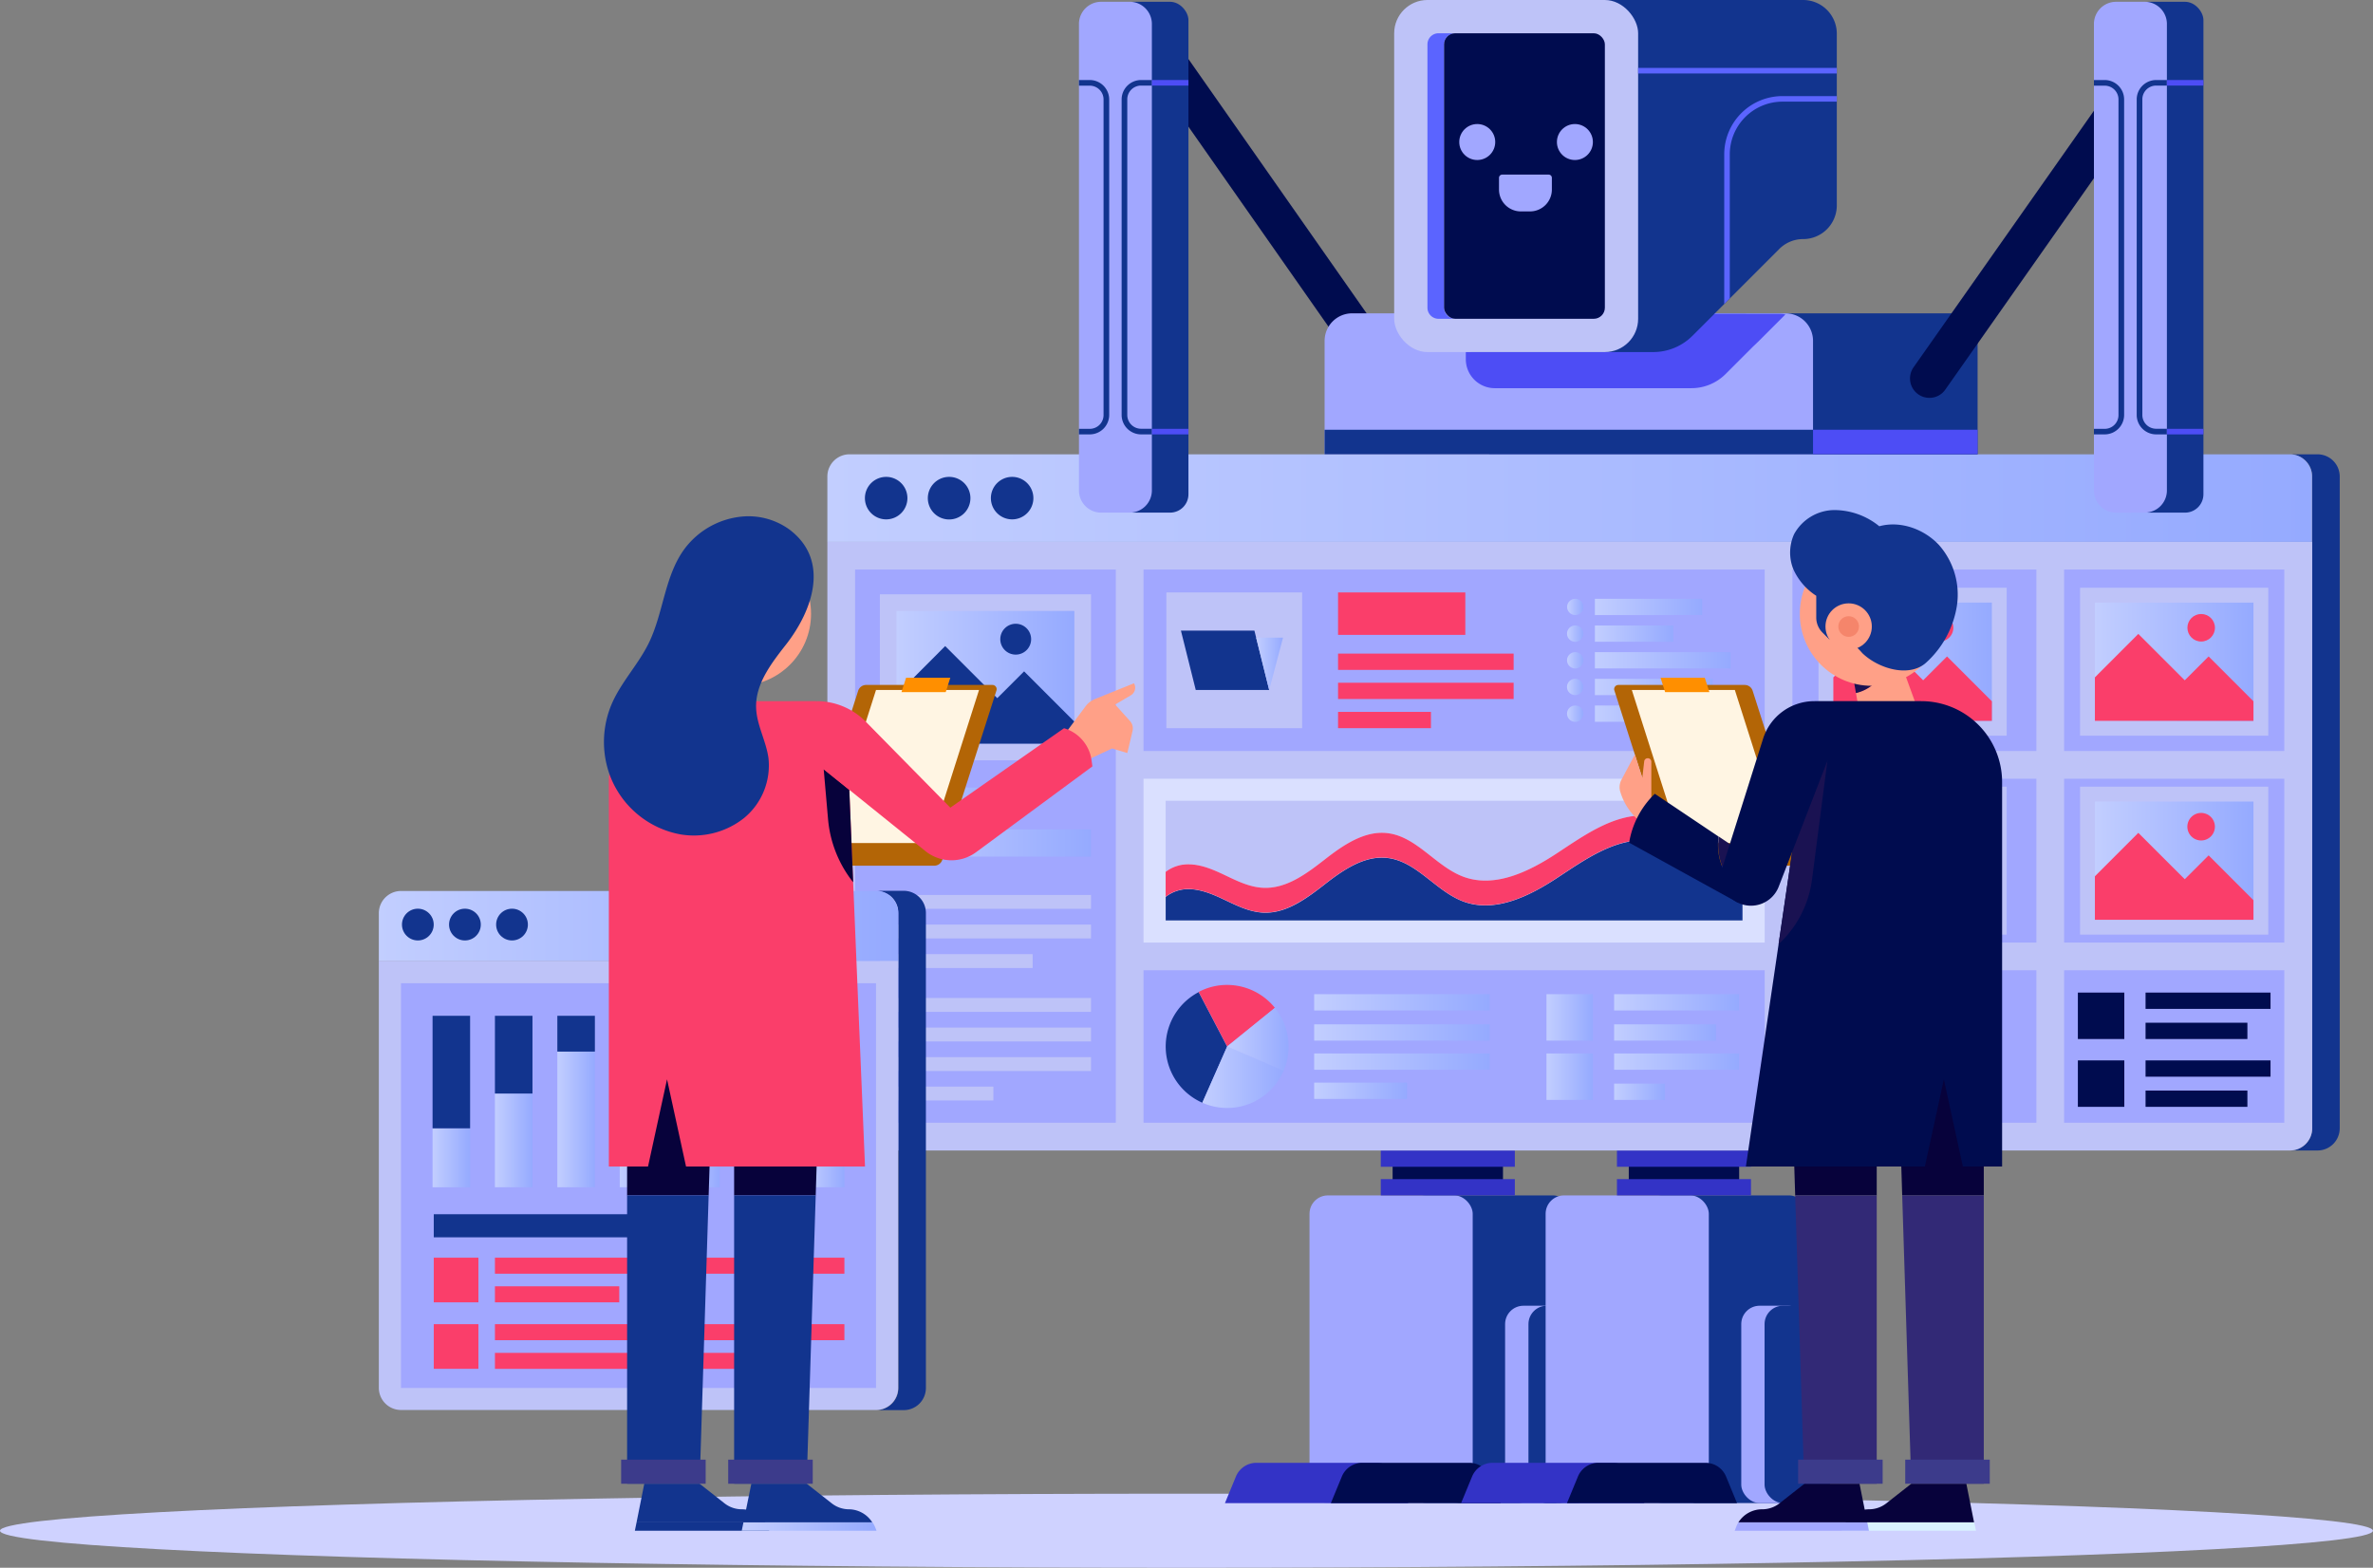 <svg id="Layer_1" data-name="Layer 1" xmlns="http://www.w3.org/2000/svg" xmlns:xlink="http://www.w3.org/1999/xlink" viewBox="0 0 517.09 341.64"><rect x="0" y="0" width="517.09" height="341.64" fill="#808080" stroke="none"/><defs><style>.cls-1{fill:#cfd2ff;}.cls-2{fill:#12348e;}.cls-3{fill:#a1a7ff;}.cls-4{fill:#3333c6;}.cls-5{fill:#000b4f;}.cls-6{fill:#bec3f8;}.cls-7{fill:url(#linear-gradient);}.cls-8{fill:#dae0ff;}.cls-9{fill:url(#linear-gradient-2);}.cls-10{fill:url(#linear-gradient-3);}.cls-11{fill:url(#linear-gradient-4);}.cls-12{fill:url(#linear-gradient-5);}.cls-13{fill:#fa3e6a;}.cls-14{fill:url(#linear-gradient-6);}.cls-15{fill:url(#linear-gradient-7);}.cls-16{fill:url(#linear-gradient-8);}.cls-17{fill:url(#linear-gradient-9);}.cls-18{fill:url(#linear-gradient-10);}.cls-19{fill:url(#linear-gradient-11);}.cls-20{fill:url(#linear-gradient-12);}.cls-21{fill:url(#linear-gradient-13);}.cls-22{fill:url(#linear-gradient-14);}.cls-23{fill:url(#linear-gradient-15);}.cls-24{fill:url(#linear-gradient-16);}.cls-25{fill:url(#linear-gradient-17);}.cls-26{fill:url(#linear-gradient-18);}.cls-27{fill:url(#linear-gradient-19);}.cls-28{fill:url(#linear-gradient-20);}.cls-29{fill:url(#linear-gradient-21);}.cls-30{fill:url(#linear-gradient-22);}.cls-31{fill:url(#linear-gradient-23);}.cls-32{fill:url(#linear-gradient-24);}.cls-33{fill:#000c4f;}.cls-34{fill:url(#linear-gradient-25);}.cls-35{fill:url(#linear-gradient-26);}.cls-36{fill:url(#linear-gradient-27);}.cls-37{fill:url(#linear-gradient-28);}.cls-38{fill:url(#linear-gradient-29);}.cls-39{fill:url(#linear-gradient-30);}.cls-40{fill:url(#linear-gradient-31);}.cls-41{fill:#ffa087;}.cls-42{fill:#1a1252;}.cls-43{fill:#f5856b;}.cls-44{fill:#b36506;}.cls-45{fill:#fff5e3;}.cls-46{fill:#ff8f00;}.cls-47{fill:#07023b;}.cls-48{fill:#322976;}.cls-49{fill:#d9f2ff;}.cls-50{fill:#3c3b8b;}.cls-51{fill:url(#linear-gradient-32);}.cls-52{fill:url(#linear-gradient-33);}.cls-53{fill:url(#linear-gradient-34);}.cls-54{fill:url(#linear-gradient-35);}.cls-55{fill:url(#linear-gradient-36);}.cls-56{fill:url(#linear-gradient-37);}.cls-57{fill:url(#linear-gradient-38);}.cls-58{fill:url(#linear-gradient-39);}.cls-59{fill:url(#linear-gradient-40);}.cls-60{fill:#4d4df5;}.cls-61{fill:#5b64ff;}</style><linearGradient id="linear-gradient" x1="180.29" y1="108.52" x2="503.8" y2="108.52" gradientUnits="userSpaceOnUse"><stop offset="0" stop-color="#c2ceff"/><stop offset="1" stop-color="#95aaff"/></linearGradient><linearGradient id="linear-gradient-2" x1="195.35" y1="147.6" x2="234.12" y2="147.6" gradientTransform="translate(67.14 362.33) rotate(-90)" xlink:href="#linear-gradient"/><linearGradient id="linear-gradient-3" x1="191.73" y1="174.58" x2="221.19" y2="174.58" xlink:href="#linear-gradient"/><linearGradient id="linear-gradient-4" x1="191.73" y1="183.71" x2="237.74" y2="183.71" xlink:href="#linear-gradient"/><linearGradient id="linear-gradient-5" x1="273.72" y1="144.65" x2="279.58" y2="144.65" xlink:href="#linear-gradient"/><linearGradient id="linear-gradient-6" x1="347.54" y1="132.26" x2="370.93" y2="132.26" xlink:href="#linear-gradient"/><linearGradient id="linear-gradient-7" x1="341.48" y1="132.26" x2="345.03" y2="132.26" xlink:href="#linear-gradient"/><linearGradient id="linear-gradient-8" x1="347.54" y1="138.07" x2="364.62" y2="138.07" xlink:href="#linear-gradient"/><linearGradient id="linear-gradient-9" x1="341.48" y1="138.07" x2="345.03" y2="138.07" xlink:href="#linear-gradient"/><linearGradient id="linear-gradient-10" x1="347.54" y1="143.89" x2="377.12" y2="143.89" xlink:href="#linear-gradient"/><linearGradient id="linear-gradient-11" x1="341.48" y1="143.89" x2="345.03" y2="143.89" xlink:href="#linear-gradient"/><linearGradient id="linear-gradient-12" x1="347.54" y1="149.7" x2="373.23" y2="149.7" xlink:href="#linear-gradient"/><linearGradient id="linear-gradient-13" x1="341.48" y1="149.7" x2="345.03" y2="149.7" xlink:href="#linear-gradient"/><linearGradient id="linear-gradient-14" x1="347.54" y1="155.52" x2="369.61" y2="155.52" xlink:href="#linear-gradient"/><linearGradient id="linear-gradient-15" x1="341.48" y1="155.52" x2="345.03" y2="155.52" xlink:href="#linear-gradient"/><linearGradient id="linear-gradient-16" x1="286.37" y1="224.99" x2="324.63" y2="224.99" xlink:href="#linear-gradient"/><linearGradient id="linear-gradient-17" x1="286.37" y1="218.42" x2="324.63" y2="218.42" xlink:href="#linear-gradient"/><linearGradient id="linear-gradient-18" x1="286.37" y1="231.34" x2="324.63" y2="231.34" xlink:href="#linear-gradient"/><linearGradient id="linear-gradient-19" x1="286.37" y1="237.69" x2="306.61" y2="237.69" xlink:href="#linear-gradient"/><linearGradient id="linear-gradient-20" x1="261.99" y1="234.75" x2="279.71" y2="234.75" xlink:href="#linear-gradient"/><linearGradient id="linear-gradient-21" x1="267.4" y1="226.48" x2="280.79" y2="226.48" xlink:href="#linear-gradient"/><linearGradient id="linear-gradient-22" x1="351.73" y1="224.99" x2="373.92" y2="224.99" xlink:href="#linear-gradient"/><linearGradient id="linear-gradient-23" x1="351.73" y1="218.42" x2="378.96" y2="218.42" xlink:href="#linear-gradient"/><linearGradient id="linear-gradient-24" x1="336.99" y1="221.71" x2="347.1" y2="221.71" xlink:href="#linear-gradient"/><linearGradient id="linear-gradient-25" x1="351.73" y1="237.91" x2="362.83" y2="237.91" xlink:href="#linear-gradient"/><linearGradient id="linear-gradient-26" x1="351.73" y1="231.34" x2="378.96" y2="231.34" xlink:href="#linear-gradient"/><linearGradient id="linear-gradient-27" x1="336.99" y1="234.63" x2="347.1" y2="234.63" xlink:href="#linear-gradient"/><linearGradient id="linear-gradient-28" x1="399.49" y1="144.2" x2="434.04" y2="144.2" gradientTransform="translate(272.57 560.97) rotate(-90)" xlink:href="#linear-gradient"/><linearGradient id="linear-gradient-29" x1="456.49" y1="144.2" x2="491.04" y2="144.2" gradientTransform="translate(329.56 617.97) rotate(-90)" xlink:href="#linear-gradient"/><linearGradient id="linear-gradient-30" x1="399.49" y1="187.55" x2="434.04" y2="187.55" gradientTransform="translate(229.22 604.32) rotate(-90)" xlink:href="#linear-gradient"/><linearGradient id="linear-gradient-31" x1="456.49" y1="187.55" x2="491.04" y2="187.55" gradientTransform="translate(286.21 661.32) rotate(-90)" xlink:href="#linear-gradient"/><linearGradient id="linear-gradient-32" x1="82.55" y1="201.78" x2="195.72" y2="201.78" xlink:href="#linear-gradient"/><linearGradient id="linear-gradient-33" x1="94.26" y1="252.3" x2="102.44" y2="252.3" xlink:href="#linear-gradient"/><linearGradient id="linear-gradient-34" x1="107.85" y1="248.51" x2="116.03" y2="248.51" xlink:href="#linear-gradient"/><linearGradient id="linear-gradient-35" x1="121.45" y1="243.94" x2="129.63" y2="243.94" xlink:href="#linear-gradient"/><linearGradient id="linear-gradient-36" x1="135.05" y1="246.74" x2="143.22" y2="246.74" xlink:href="#linear-gradient"/><linearGradient id="linear-gradient-37" x1="148.64" y1="242.84" x2="156.82" y2="242.84" xlink:href="#linear-gradient"/><linearGradient id="linear-gradient-38" x1="162.24" y1="249.27" x2="170.41" y2="249.27" xlink:href="#linear-gradient"/><linearGradient id="linear-gradient-39" x1="175.83" y1="245.3" x2="184.01" y2="245.3" xlink:href="#linear-gradient"/><linearGradient id="linear-gradient-40" x1="161.67" y1="332.66" x2="190.95" y2="332.66" xlink:href="#linear-gradient"/></defs><title> Groundbreaking Possibilities with AI</title><ellipse class="cls-1" cx="258.54" cy="333.57" rx="258.54" ry="8.07"/><rect class="cls-2" x="306.85" y="260.5" width="35.56" height="67.04" rx="4"/><rect class="cls-3" x="285.35" y="260.5" width="35.56" height="67.04" rx="4"/><path class="cls-4" d="M273.78,318.77H300a4.84,4.84,0,0,1,4.47,3l2.39,5.79H266.92l2.39-5.79A4.84,4.84,0,0,1,273.78,318.77Z"/><path class="cls-5" d="M296.85,318.77h23.34a4.84,4.84,0,0,1,4.47,3l2.39,5.79H290l2.39-5.79A4.84,4.84,0,0,1,296.85,318.77Z"/><rect class="cls-3" x="327.97" y="284.54" width="14.26" height="43" rx="4"/><rect class="cls-2" x="333.06" y="284.54" width="14.26" height="43" rx="4"/><rect class="cls-5" x="303.46" y="253.88" width="24.05" height="3.55"/><rect class="cls-4" x="300.88" y="256.95" width="29.21" height="3.55"/><rect class="cls-4" x="300.88" y="250.71" width="29.21" height="3.55"/><rect class="cls-2" x="358.31" y="260.5" width="35.56" height="67.04" rx="4"/><rect class="cls-3" x="336.8" y="260.5" width="35.56" height="67.04" rx="4"/><path class="cls-4" d="M325.24,318.77h26.21a4.84,4.84,0,0,1,4.47,3l2.39,5.79H318.38l2.39-5.79A4.84,4.84,0,0,1,325.24,318.77Z"/><path class="cls-5" d="M348.3,318.77h23.35a4.84,4.84,0,0,1,4.47,3l2.39,5.79H341.45l2.39-5.79A4.83,4.83,0,0,1,348.3,318.77Z"/><rect class="cls-3" x="379.43" y="284.54" width="14.26" height="43" rx="4"/><rect class="cls-2" x="384.51" y="284.54" width="14.26" height="43" rx="4"/><rect class="cls-5" x="354.92" y="253.88" width="24.05" height="3.55"/><rect class="cls-4" x="352.34" y="256.95" width="29.21" height="3.55"/><rect class="cls-4" x="352.34" y="250.71" width="29.21" height="3.55"/><path class="cls-2" d="M505,99h-6a4.84,4.84,0,0,1,4.84,4.83V245.88a4.84,4.84,0,0,1-4.84,4.83h6a4.84,4.84,0,0,0,4.84-4.83V103.81A4.84,4.84,0,0,0,505,99Z"/><path class="cls-6" d="M180.29,118.07V245.88a4.83,4.83,0,0,0,4.83,4.83H499a4.84,4.84,0,0,0,4.84-4.83V118.07Z"/><path class="cls-7" d="M503.8,103.81A4.84,4.84,0,0,0,499,99H185.12a4.83,4.83,0,0,0-4.83,4.83v14.26H503.8Z"/><path class="cls-2" d="M197.73,108.55a4.63,4.63,0,1,1-4.63-4.63A4.63,4.63,0,0,1,197.73,108.55Z"/><path class="cls-2" d="M211.46,108.55a4.64,4.64,0,1,1-4.63-4.63A4.63,4.63,0,0,1,211.46,108.55Z"/><path class="cls-2" d="M225.18,108.55a4.63,4.63,0,1,1-4.63-4.63A4.63,4.63,0,0,1,225.18,108.55Z"/><rect class="cls-3" x="449.78" y="211.44" width="47.98" height="33.22"/><rect class="cls-3" x="390.58" y="169.7" width="53.16" height="35.7"/><rect class="cls-3" x="390.58" y="211.44" width="53.16" height="33.22"/><rect class="cls-3" x="249.18" y="211.44" width="135.36" height="33.22"/><rect class="cls-8" x="249.18" y="169.7" width="135.36" height="35.7"/><rect class="cls-3" x="449.78" y="124.11" width="47.98" height="39.55"/><rect class="cls-3" x="186.33" y="124.11" width="56.81" height="120.55"/><rect class="cls-3" x="449.78" y="169.7" width="47.98" height="35.7"/><rect class="cls-3" x="390.58" y="124.11" width="53.16" height="39.55"/><rect class="cls-3" x="249.18" y="124.11" width="135.36" height="39.55"/><rect class="cls-6" x="191.73" y="129.51" width="46.01" height="36.17"/><rect class="cls-9" x="200.27" y="128.22" width="28.92" height="38.76" transform="translate(362.33 -67.14) rotate(90)"/><polygon class="cls-2" points="195.35 162.06 234.12 162.06 234.12 157.27 223.16 146.3 217.31 152.14 205.96 140.79 195.35 151.43 195.35 162.06"/><path class="cls-2" d="M224.69,139.3a3.36,3.36,0,1,1-3.36-3.37A3.36,3.36,0,0,1,224.69,139.3Z"/><rect class="cls-10" x="191.73" y="171.63" width="29.46" height="5.92"/><rect class="cls-11" x="191.73" y="180.75" width="46.01" height="5.92"/><rect class="cls-6" x="191.73" y="195.03" width="46.01" height="3.02"/><rect class="cls-6" x="191.73" y="201.48" width="46.01" height="3.02"/><rect class="cls-6" x="191.73" y="207.92" width="33.29" height="3.02"/><rect class="cls-6" x="191.73" y="217.48" width="46.01" height="3.02"/><rect class="cls-6" x="191.73" y="223.93" width="46.01" height="3.02"/><rect class="cls-6" x="191.73" y="230.37" width="46.01" height="3.02"/><rect class="cls-6" x="191.73" y="236.79" width="24.73" height="3.02"/><rect class="cls-6" x="254.16" y="129.1" width="29.58" height="29.58"/><polygon class="cls-2" points="276.56 150.35 260.56 150.35 257.33 137.42 273.34 137.42 276.56 150.35"/><polygon class="cls-12" points="279.58 138.95 276.56 150.35 273.72 138.95 279.58 138.95"/><rect class="cls-13" x="291.57" y="129.1" width="27.73" height="9.25"/><rect class="cls-13" x="291.57" y="142.43" width="38.26" height="3.55"/><rect class="cls-13" x="291.57" y="148.78" width="38.26" height="3.55"/><rect class="cls-13" x="291.57" y="155.13" width="20.24" height="3.55"/><rect class="cls-14" x="347.54" y="130.49" width="23.39" height="3.55"/><path class="cls-15" d="M343.25,130.49a1.77,1.77,0,1,0,1.78,1.77A1.77,1.77,0,0,0,343.25,130.49Z"/><rect class="cls-16" x="347.54" y="136.3" width="17.08" height="3.55"/><path class="cls-17" d="M343.25,136.3a1.78,1.78,0,1,0,1.78,1.77A1.77,1.77,0,0,0,343.25,136.3Z"/><rect class="cls-18" x="347.54" y="142.11" width="29.57" height="3.55"/><path class="cls-19" d="M343.25,142.11a1.78,1.78,0,1,0,1.78,1.78A1.78,1.78,0,0,0,343.25,142.11Z"/><rect class="cls-20" x="347.54" y="147.93" width="25.69" height="3.55"/><path class="cls-21" d="M343.25,147.93A1.77,1.77,0,1,0,345,149.7,1.77,1.77,0,0,0,343.25,147.93Z"/><rect class="cls-22" x="347.54" y="153.74" width="22.07" height="3.55"/><path class="cls-23" d="M343.25,153.74a1.78,1.78,0,1,0,1.78,1.78A1.78,1.78,0,0,0,343.25,153.74Z"/><path class="cls-2" d="M370.17,185.42c-3.82-.54-7.48-2.14-11.33-2.3-7.2-.31-13.55,4.28-19.57,8.23s-13.38,7.58-20.18,5.19c-6.11-2.15-10.27-8.78-16.71-9.56-5-.61-9.64,2.57-13.63,5.68s-8.41,6.45-13.46,6.23c-2.89-.13-5.57-1.42-8.17-2.66s-5.33-2.47-8.22-2.47a8,8,0,0,0-4.89,1.69v5.12H379.7V184.45A20.71,20.71,0,0,1,370.17,185.42Z"/><path class="cls-6" d="M267.12,190.82c2.6,1.24,5.28,2.54,8.17,2.66,5,.22,9.47-3.13,13.46-6.23s8.61-6.29,13.63-5.68c6.44.78,10.6,7.41,16.71,9.57,6.8,2.39,14.15-1.24,20.18-5.19s12.37-8.55,19.57-8.24c3.85.17,7.51,1.76,11.33,2.3a20.71,20.71,0,0,0,9.53-1v-4.51H254V190a8,8,0,0,1,4.89-1.68C261.79,188.35,264.51,189.58,267.12,190.82Z"/><path class="cls-13" d="M370.17,180c-3.82-.54-7.48-2.13-11.33-2.3-7.2-.31-13.55,4.28-19.57,8.24s-13.38,7.58-20.18,5.19c-6.11-2.16-10.27-8.79-16.71-9.57-5-.61-9.64,2.57-13.63,5.68s-8.41,6.45-13.46,6.23c-2.89-.12-5.57-1.42-8.17-2.66s-5.33-2.47-8.22-2.46A8,8,0,0,0,254,190v5.41a8,8,0,0,1,4.89-1.69c2.89,0,5.61,1.23,8.22,2.47s5.28,2.53,8.17,2.66c5,.22,9.47-3.13,13.46-6.23s8.61-6.29,13.63-5.68c6.44.78,10.6,7.41,16.71,9.56,6.8,2.39,14.15-1.23,20.18-5.19s12.37-8.54,19.57-8.23c3.85.16,7.51,1.76,11.33,2.3a20.71,20.71,0,0,0,9.53-1V179A20.71,20.71,0,0,1,370.17,180Z"/><rect class="cls-24" x="286.37" y="223.22" width="38.26" height="3.55"/><rect class="cls-25" x="286.37" y="216.65" width="38.26" height="3.55"/><rect class="cls-26" x="286.37" y="229.57" width="38.26" height="3.55"/><rect class="cls-27" x="286.37" y="235.92" width="20.24" height="3.55"/><path class="cls-2" d="M261.2,216.2a13.38,13.38,0,0,0,.79,24.1l5.41-12.24Z"/><path class="cls-13" d="M277.81,219.63a13.39,13.39,0,0,0-10.41-5,13.2,13.2,0,0,0-6.2,1.53l6.2,11.86Z"/><path class="cls-28" d="M262,240.3a13.37,13.37,0,0,0,17.72-7l-12.31-5.27Z"/><path class="cls-29" d="M277.81,219.63l-10.41,8.43,12.31,5.27a13.24,13.24,0,0,0,1.08-5.27A13.38,13.38,0,0,0,277.81,219.63Z"/><rect class="cls-30" x="351.73" y="223.22" width="22.19" height="3.55"/><rect class="cls-31" x="351.73" y="216.65" width="27.23" height="3.55"/><rect class="cls-32" x="336.99" y="216.65" width="10.12" height="10.12"/><rect class="cls-33" x="467.53" y="222.87" width="22.19" height="3.55"/><rect class="cls-33" x="467.53" y="216.3" width="27.23" height="3.55"/><rect class="cls-33" x="452.78" y="216.3" width="10.12" height="10.12"/><rect class="cls-33" x="467.53" y="237.65" width="22.19" height="3.55"/><rect class="cls-33" x="467.53" y="231.08" width="27.23" height="3.55"/><rect class="cls-33" x="452.78" y="231.08" width="10.12" height="10.12"/><rect class="cls-34" x="351.73" y="236.14" width="11.09" height="3.55"/><rect class="cls-35" x="351.73" y="229.57" width="27.23" height="3.55"/><rect class="cls-36" x="336.99" y="229.57" width="10.12" height="10.12"/><rect class="cls-6" x="396.26" y="128.08" width="41.01" height="32.24"/><rect class="cls-37" x="403.88" y="126.93" width="25.78" height="34.55" transform="translate(560.97 -272.57) rotate(90)"/><polygon class="cls-13" points="399.49 157.09 434.04 157.09 434.04 152.82 424.27 143.05 419.07 148.25 408.95 138.14 399.49 147.61 399.49 157.09"/><path class="cls-13" d="M425.64,136.8a3,3,0,1,1-3-3A3,3,0,0,1,425.64,136.8Z"/><rect class="cls-6" x="453.26" y="128.08" width="41.01" height="32.24"/><rect class="cls-38" x="460.88" y="126.93" width="25.78" height="34.55" transform="translate(617.97 -329.56) rotate(90)"/><polygon class="cls-13" points="456.49 157.09 491.04 157.09 491.04 152.82 481.27 143.05 476.07 148.25 465.95 138.14 456.49 147.61 456.49 157.09"/><circle class="cls-13" cx="479.65" cy="136.8" r="3"/><rect class="cls-6" x="396.26" y="171.43" width="41.01" height="32.24"/><rect class="cls-39" x="403.88" y="170.28" width="25.78" height="34.55" transform="translate(604.32 -229.22) rotate(90)"/><polygon class="cls-6" points="399.49 200.44 434.04 200.44 434.04 196.17 424.27 186.4 419.07 191.6 408.95 181.49 399.49 190.96 399.49 200.44"/><path class="cls-8" d="M425.64,180.15a3,3,0,1,1-3-3A3,3,0,0,1,425.64,180.15Z"/><rect class="cls-6" x="453.26" y="171.43" width="41.01" height="32.24"/><rect class="cls-40" x="460.88" y="170.28" width="25.78" height="34.55" transform="translate(661.32 -286.21) rotate(90)"/><polygon class="cls-13" points="456.49 200.44 491.04 200.44 491.04 196.17 481.27 186.4 476.07 191.6 465.95 181.49 456.49 190.96 456.49 200.44"/><path class="cls-13" d="M482.64,180.15a3,3,0,1,1-3-3A3,3,0,0,1,482.64,180.15Z"/><path class="cls-41" d="M409.76,147.36c-2,0-4,.08-6,.13l-.24-1.4H414.8l4.1,11.25H405.53L404.42,151A8.83,8.83,0,0,0,409.76,147.36Z"/><path class="cls-42" d="M409.76,147.36a8.83,8.83,0,0,1-5.34,3.67l-.62-3.54C405.79,147.44,407.78,147.38,409.76,147.36Z"/><circle class="cls-41" cx="407.88" cy="133.76" r="15.69"/><path class="cls-2" d="M398.67,139.39l-1.54-1.54a4.64,4.64,0,0,1-1.36-3.28v-4.74a13.41,13.41,0,0,1-5-5.81,9.75,9.75,0,0,1,.16-7.59,10.08,10.08,0,0,1,8.71-5.28,15.56,15.56,0,0,1,9.87,3.53c4.59-1.26,9.75.6,13,4.08A16.34,16.34,0,0,1,426.42,132a21.16,21.16,0,0,1-6.62,12.32c-3.63,3.42-10.42,1.46-14-2a19.32,19.32,0,0,0-2.78-2.65C402,138.92,399.67,138.59,398.67,139.39Z"/><circle class="cls-41" cx="402.83" cy="136.53" r="5.05"/><circle class="cls-43" cx="402.83" cy="136.53" r="2.25"/><path class="cls-44" d="M365.32,188.65h27.53a.91.91,0,0,0,.87-1.19l-11.81-36.94a1.82,1.82,0,0,0-1.73-1.26H352.64a.91.91,0,0,0-.86,1.19l11.8,36.93A1.83,1.83,0,0,0,365.32,188.65Z"/><polygon class="cls-45" points="388.66 183.71 378.03 150.35 355.58 150.35 366.21 183.71 388.66 183.71"/><polygon class="cls-46" points="372.48 150.82 362.84 150.82 361.84 147.69 371.48 147.69 372.48 150.82"/><polygon class="cls-47" points="413.25 220.32 432.28 220.32 432.28 260.5 414.5 260.5 413.25 220.32"/><polygon class="cls-48" points="432.28 260.5 432.28 323.33 416.48 323.33 414.5 260.5 432.28 260.5"/><path class="cls-47" d="M407.28,328.9a6.1,6.1,0,0,0,3.76-1.3l5.44-4.27h12l1.68,8.42H402.14A6.09,6.09,0,0,1,407.28,328.9Z"/><path class="cls-49" d="M402.14,331.75h28.07l.37,1.82H401.3l.31-.79A5.27,5.27,0,0,1,402.14,331.75Z"/><rect class="cls-50" x="415.15" y="318.08" width="18.42" height="5.25" transform="translate(848.73 641.41) rotate(180)"/><polygon class="cls-47" points="389.92 220.32 408.95 220.32 408.95 260.5 391.18 260.5 389.92 220.32"/><polygon class="cls-48" points="408.95 260.5 408.95 323.33 393.15 323.33 391.18 260.5 408.95 260.5"/><path class="cls-47" d="M384,328.9a6.1,6.1,0,0,0,3.76-1.3l5.44-4.27H405.2l1.69,8.42H378.81A6.09,6.09,0,0,1,384,328.9Z"/><path class="cls-3" d="M378.81,331.75h28.08l.36,1.82H378l.31-.79A5.88,5.88,0,0,1,378.81,331.75Z"/><rect class="cls-50" x="391.83" y="318.08" width="18.42" height="5.25" transform="translate(802.07 641.41) rotate(180)"/><path class="cls-33" d="M419.44,254.2h-39l14.92-101.41h23.28a17.63,17.63,0,0,1,17.63,17.63V254.2h-8.55l-4.14-19Z"/><path class="cls-42" d="M387.56,205.75h0a23.22,23.22,0,0,0,7.29-14.09l3.36-25.91-5,1.45Z"/><path class="cls-41" d="M359.83,173.8V166a.77.77,0,0,0-.78-.77h0a.77.77,0,0,0-.77.69l-.41,3.58-1.62-5.07-2.92,5.48a3.41,3.41,0,0,0-.27,2.6h0a13.38,13.38,0,0,0,4.84,6.92h0Z"/><path class="cls-42" d="M375.29,188.81a12.74,12.74,0,0,1-.86-5.58c0-.32,0-.63.07-.95l7.56,5.07-2.4,6.76A14.4,14.4,0,0,1,375.29,188.81Z"/><path class="cls-33" d="M355,183.63a19,19,0,0,1,5.45-10.51l.15-.14,13.86,9.3c0,.32-.06.63-.07.95a12.74,12.74,0,0,0,.86,5.58,14.4,14.4,0,0,0,4.37,5.3l-.92,2.59Z"/><path class="cls-33" d="M395.35,152.79h0A11.71,11.71,0,0,0,384.18,161l-8.82,27.93a6.49,6.49,0,0,0,3.38,7.8h0a6.48,6.48,0,0,0,8.85-3.51l10.62-27.44a11.71,11.71,0,0,0-1.62-11.34Z"/><path class="cls-2" d="M196.93,194.12h-6a4.84,4.84,0,0,1,4.83,4.84v103.5a4.83,4.83,0,0,1-4.83,4.83h6a4.83,4.83,0,0,0,4.83-4.83V199A4.84,4.84,0,0,0,196.93,194.12Z"/><path class="cls-51" d="M195.72,199a4.84,4.84,0,0,0-4.83-4.84H87.38A4.84,4.84,0,0,0,82.55,199v10.47H195.72Z"/><path class="cls-6" d="M82.55,209.43v93a4.83,4.83,0,0,0,4.83,4.83H190.89a4.83,4.83,0,0,0,4.83-4.83v-93Z"/><rect class="cls-3" x="87.38" y="214.26" width="103.51" height="88.2"/><circle class="cls-2" cx="91.05" cy="201.48" r="3.46"/><circle class="cls-2" cx="101.31" cy="201.48" r="3.46"/><circle class="cls-2" cx="111.57" cy="201.48" r="3.46"/><rect class="cls-52" x="94.26" y="245.88" width="8.18" height="12.85"/><rect class="cls-2" x="94.26" y="221.36" width="8.18" height="24.52"/><rect class="cls-53" x="107.85" y="238.3" width="8.18" height="20.42"/><rect class="cls-2" x="107.85" y="221.36" width="8.18" height="16.94"/><rect class="cls-54" x="121.45" y="229.16" width="8.18" height="29.56"/><rect class="cls-2" x="121.45" y="221.36" width="8.18" height="7.8"/><rect class="cls-2" x="135.05" y="221.36" width="8.18" height="13.39"/><rect class="cls-55" x="135.05" y="234.75" width="8.18" height="23.97"/><rect class="cls-2" x="148.64" y="221.36" width="8.18" height="5.59"/><rect class="cls-56" x="148.64" y="226.95" width="8.18" height="31.78"/><rect class="cls-2" x="162.24" y="221.36" width="8.18" height="18.45"/><rect class="cls-57" x="162.24" y="239.81" width="8.18" height="18.91"/><rect class="cls-58" x="175.83" y="231.88" width="8.18" height="26.84"/><rect class="cls-2" x="175.83" y="221.36" width="8.18" height="10.52"/><rect class="cls-2" x="94.52" y="264.6" width="50.98" height="5.03"/><rect class="cls-13" x="107.85" y="274.07" width="76.15" height="3.49"/><rect class="cls-13" x="107.85" y="280.31" width="27.09" height="3.49"/><rect class="cls-13" x="107.85" y="288.56" width="76.15" height="3.49"/><rect class="cls-13" x="107.85" y="294.81" width="53.37" height="3.49"/><rect class="cls-13" x="94.52" y="274.07" width="9.73" height="9.73"/><rect class="cls-13" x="94.52" y="288.56" width="9.73" height="9.73"/><path class="cls-41" d="M159.16,147.36c2,0,4,.08,6,.13l.25-1.4H154.12L150,157.34h13.37L164.5,151A8.86,8.86,0,0,1,159.16,147.36Z"/><path class="cls-42" d="M159.16,147.36A8.86,8.86,0,0,0,164.5,151l.62-3.54C163.13,147.44,161.14,147.38,159.16,147.36Z"/><path class="cls-44" d="M203.6,188.65H176.07a.92.92,0,0,1-.87-1.19L187,150.52a1.82,1.82,0,0,1,1.74-1.26h27.53a.92.92,0,0,1,.87,1.19l-11.81,36.93A1.83,1.83,0,0,1,203.6,188.65Z"/><polygon class="cls-45" points="180.26 183.71 190.89 150.35 213.34 150.35 202.71 183.71 180.26 183.71"/><polygon class="cls-46" points="196.44 150.82 206.08 150.82 207.08 147.69 197.44 147.69 196.44 150.82"/><polygon class="cls-47" points="155.68 220.32 136.65 220.32 136.65 260.5 154.42 260.5 155.68 220.32"/><polygon class="cls-2" points="136.65 260.5 136.65 323.33 152.45 323.33 154.42 260.5 136.65 260.5"/><path class="cls-2" d="M161.64,328.9a6.1,6.1,0,0,1-3.76-1.3l-5.43-4.27H140.39l-1.68,8.42h28.07A6.09,6.09,0,0,0,161.64,328.9Z"/><path class="cls-2" d="M166.78,331.75H138.71l-.37,1.82h29.29l-.31-.79A5.92,5.92,0,0,0,166.78,331.75Z"/><rect class="cls-50" x="135.35" y="318.08" width="18.42" height="5.25"/><polygon class="cls-47" points="179 220.32 159.97 220.32 159.97 260.5 177.75 260.5 179 220.32"/><polygon class="cls-2" points="159.97 260.5 159.97 323.33 175.77 323.33 177.75 260.5 159.97 260.5"/><path class="cls-2" d="M185,328.9a6.1,6.1,0,0,1-3.76-1.3l-5.44-4.27H163.72L162,331.75h28.07A6.09,6.09,0,0,0,185,328.9Z"/><path class="cls-59" d="M190.11,331.75H162l-.37,1.82H191l-.31-.79A5.27,5.27,0,0,0,190.11,331.75Z"/><rect class="cls-50" x="158.68" y="318.08" width="18.42" height="5.25"/><path class="cls-13" d="M149.49,254.2h39l-3.75-89.95-6.8-11.46H150.29a17.62,17.62,0,0,0-17.62,17.63V254.2h8.54l4.14-19Z"/><path class="cls-47" d="M185.07,172.15l-5.58-4.49.95,10.89a25.66,25.66,0,0,0,5.47,13.71h0Z"/><path class="cls-41" d="M232,160l4.55-6.08a4.81,4.81,0,0,1,2.06-1.59l8.49-3.43h0a1.91,1.91,0,0,1-.66,2.6L243,153.53l3.23,3.59a2.42,2.42,0,0,1,.56,2.17l-1.14,4.81-3.33-1-5.51,2.57Z"/><path class="cls-13" d="M177.94,152.79h0a15.06,15.06,0,0,1,10.73,4.49L207.08,176l24.78-17.31h0a8.49,8.49,0,0,1,6,7l.18,1.32-25.36,18.71a9.05,9.05,0,0,1-11-.23l-22.16-17.85Z"/><circle class="cls-41" cx="161.04" cy="133.76" r="15.69"/><path class="cls-2" d="M171.33,140.39c-3.21,4.1-6.71,8.59-6.57,13.79.11,3.79,2.18,7.27,2.69,11a14.84,14.84,0,0,1-5.29,13.06,17.59,17.59,0,0,1-13.81,3.6,20.36,20.36,0,0,1-15.52-13.06,21.15,21.15,0,0,1,.45-15.34c2.05-4.77,5.79-8.62,8.08-13.28,3.23-6.59,3.43-14.58,7.77-20.51a17.74,17.74,0,0,1,12.44-7.07A15.18,15.18,0,0,1,172,115.38C181,122.14,177,133.12,171.33,140.39Z"/><path class="cls-3" d="M424.41,82.47a9.36,9.36,0,0,0-3.93-7.61V73.11H415a9.37,9.37,0,0,0,0,18.73h5.44V90.09A9.36,9.36,0,0,0,424.41,82.47Z"/><circle class="cls-60" cx="420.48" cy="82.47" r="9.36"/><path class="cls-33" d="M426.63,82.47a6.16,6.16,0,1,1-6.15-6.15A6.15,6.15,0,0,1,426.63,82.47Z"/><path class="cls-33" d="M302.56,86.7a4.16,4.16,0,0,0,2.42-.77A4.22,4.22,0,0,0,306,80L258.84,12.68a4.23,4.23,0,0,0-6.92,4.86L299.09,84.9A4.22,4.22,0,0,0,302.56,86.7Z"/><path class="cls-2" d="M330.5,68.28h94.43a6,6,0,0,1,6,6V99a0,0,0,0,1,0,0H324.5a0,0,0,0,1,0,0V74.28A6,6,0,0,1,330.5,68.28Z"/><path class="cls-3" d="M294.64,68.28h94.43a6,6,0,0,1,6,6V99a0,0,0,0,1,0,0H288.64a0,0,0,0,1,0,0V74.28A6,6,0,0,1,294.64,68.28Z"/><path class="cls-60" d="M319.41,68.28v10a6.31,6.31,0,0,0,6.31,6.31h42.81A10.51,10.51,0,0,0,376,81.52l6-6,1.05-1,6-6a6.56,6.56,0,0,0-1.26-.12Z"/><rect class="cls-2" x="288.64" y="93.65" width="106.43" height="5.33"/><rect class="cls-60" x="395.07" y="93.65" width="35.86" height="5.33"/><path class="cls-2" d="M400.25,44.76V7.34A7.34,7.34,0,0,0,392.91,0h-72.4V76.72h39.74a12.1,12.1,0,0,0,8.54-3.54l18.93-18.93a7.31,7.31,0,0,1,5.19-2.15h0A7.34,7.34,0,0,0,400.25,44.76Z"/><rect class="cls-6" x="303.8" width="53.16" height="76.72" rx="7.25"/><path class="cls-61" d="M314.67,67.05V9.67a2.42,2.42,0,0,1,2.42-2.42h-3.63a2.41,2.41,0,0,0-2.41,2.42V67.05a2.41,2.41,0,0,0,2.41,2.42h3.63A2.42,2.42,0,0,1,314.67,67.05Z"/><rect class="cls-33" x="314.67" y="7.25" width="35.04" height="62.22" rx="2.42"/><path class="cls-61" d="M388.41,20.94a12.7,12.7,0,0,0-12.69,12.69V66.25L376.93,65V33.63a11.49,11.49,0,0,1,11.48-11.48h11.84V20.94Z"/><rect class="cls-61" x="356.96" y="14.8" width="43.29" height="1.21"/><path class="cls-33" d="M420.48,86.7A4.23,4.23,0,0,1,417,80l45-64a4.23,4.23,0,1,1,6.92,4.86l-45,64A4.19,4.19,0,0,1,420.48,86.7Z"/><rect class="cls-2" x="464.23" y="0.39" width="15.91" height="111.32" rx="4"/><path class="cls-3" d="M467.35,111.71h-6.24a4.83,4.83,0,0,1-4.83-4.83V5.22A4.83,4.83,0,0,1,461.11.39h6.24a4.83,4.83,0,0,1,4.83,4.83V106.88A4.83,4.83,0,0,1,467.35,111.71Z"/><path class="cls-2" d="M458.63,94.66h-2.35V93.45h2.35a3,3,0,0,0,3-3V21.67a3,3,0,0,0-3-3h-2.35V17.44h2.35a4.24,4.24,0,0,1,4.23,4.23V90.43A4.24,4.24,0,0,1,458.63,94.66Z"/><path class="cls-2" d="M472.18,94.66h-2.35a4.24,4.24,0,0,1-4.23-4.23V21.67a4.24,4.24,0,0,1,4.23-4.23h2.35v1.21h-2.35a3,3,0,0,0-3,3V90.43a3,3,0,0,0,3,3h2.35Z"/><rect class="cls-60" x="472.18" y="17.44" width="7.95" height="1.21"/><rect class="cls-60" x="472.18" y="93.45" width="7.95" height="1.21"/><rect class="cls-2" x="243.06" y="0.39" width="15.91" height="111.32" rx="4"/><path class="cls-3" d="M246.19,111.71h-6.25a4.83,4.83,0,0,1-4.83-4.83V5.22A4.83,4.83,0,0,1,239.94.39h6.25A4.83,4.83,0,0,1,251,5.22V106.88A4.84,4.84,0,0,1,246.19,111.71Z"/><path class="cls-2" d="M237.47,94.66h-2.36V93.45h2.36a3,3,0,0,0,3-3V21.67a3,3,0,0,0-3-3h-2.36V17.44h2.36a4.24,4.24,0,0,1,4.23,4.23V90.43A4.24,4.24,0,0,1,237.47,94.66Z"/><path class="cls-2" d="M251,94.66h-2.36a4.24,4.24,0,0,1-4.23-4.23V21.67a4.24,4.24,0,0,1,4.23-4.23H251v1.21h-2.36a3,3,0,0,0-3,3V90.43a3,3,0,0,0,3,3H251Z"/><rect class="cls-60" x="251.02" y="17.44" width="7.95" height="1.21"/><rect class="cls-60" x="251.02" y="93.45" width="7.95" height="1.21"/><circle class="cls-3" cx="321.9" cy="30.95" r="3.92"/><circle class="cls-3" cx="343.18" cy="30.95" r="3.92"/><path class="cls-3" d="M327.35,38.05h10.11a.7.7,0,0,1,.7.7v2.56a4.76,4.76,0,0,1-4.76,4.76h-2a4.76,4.76,0,0,1-4.76-4.76V38.75A.7.7,0,0,1,327.35,38.05Z"/></svg>